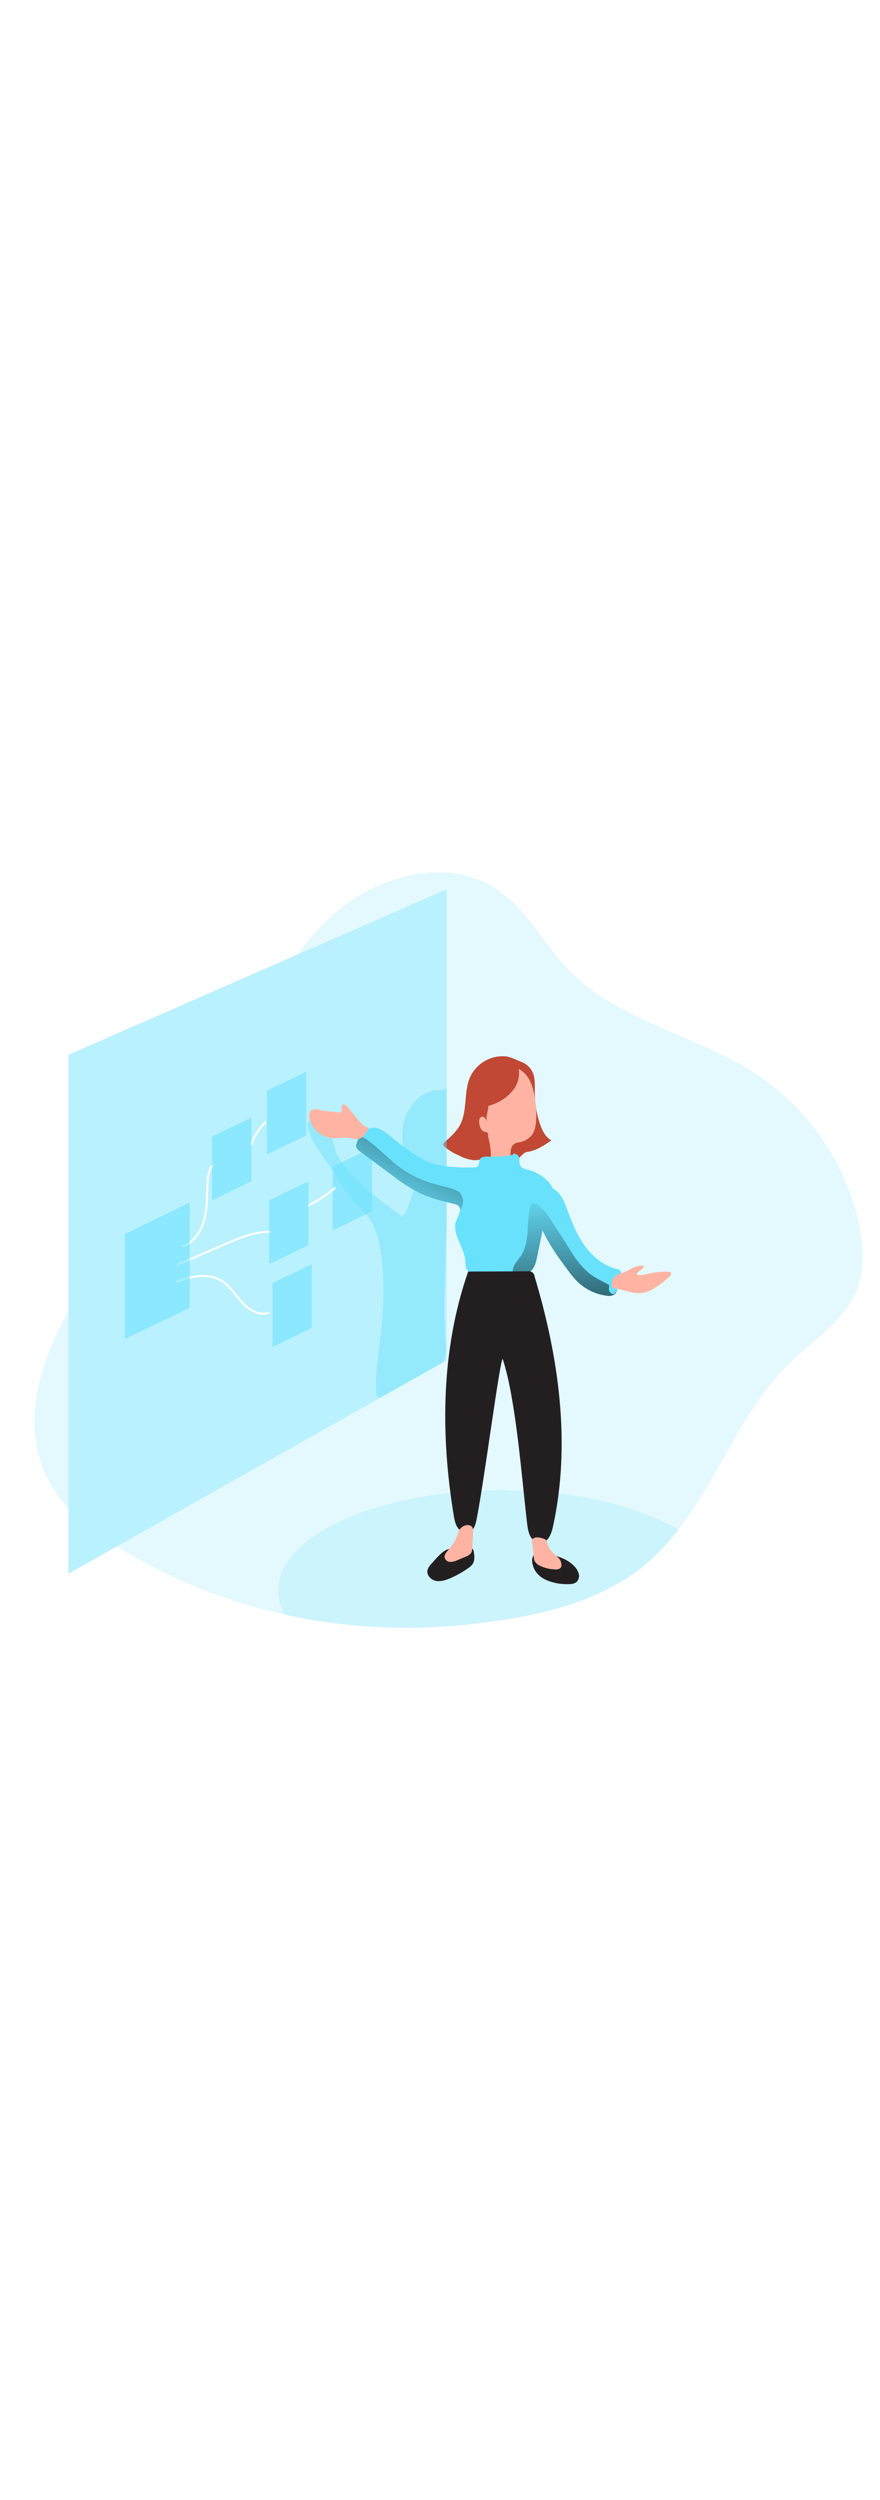 <svg id="_0349_product_manager" xmlns="http://www.w3.org/2000/svg" xmlns:xlink="http://www.w3.org/1999/xlink" viewBox="0 0 500 500" data-imageid="product-manager-26" imageName="Product Manager" class="illustrations_image" style="width: 176px;"><defs><style>.cls-1_product-manager-26{fill:none;stroke:#fff;stroke-miterlimit:10;stroke-width:1.13px;}.cls-2_product-manager-26{fill:url(#linear-gradient);}.cls-2_product-manager-26,.cls-3_product-manager-26,.cls-4_product-manager-26,.cls-5_product-manager-26,.cls-6_product-manager-26,.cls-7_product-manager-26,.cls-8_product-manager-26,.cls-9_product-manager-26,.cls-10_product-manager-26,.cls-11_product-manager-26{stroke-width:0px;}.cls-3_product-manager-26{opacity:.18;}.cls-3_product-manager-26,.cls-4_product-manager-26,.cls-10_product-manager-26,.cls-11_product-manager-26{fill:#68e1fd;}.cls-3_product-manager-26,.cls-4_product-manager-26,.cls-11_product-manager-26{isolation:isolate;}.cls-4_product-manager-26{opacity:.46;}.cls-5_product-manager-26{fill:url(#linear-gradient-2-product-manager-26);}.cls-6_product-manager-26{fill:url(#linear-gradient-3-product-manager-26);}.cls-7_product-manager-26{fill:#231f20;}.cls-8_product-manager-26{fill:#c14834;}.cls-9_product-manager-26{fill:#ffb4a3;}.cls-11_product-manager-26{opacity:.56;}</style><linearGradient id="linear-gradient-product-manager-26" x1="-999.96" y1="1819.77" x2="-1001.87" y2="1756.18" gradientTransform="translate(1282.29 1978.1) scale(1 -1)" gradientUnits="userSpaceOnUse"><stop offset="0" stop-color="#000"/><stop offset=".13" stop-color="#000" stop-opacity=".69"/><stop offset="1" stop-color="#000" stop-opacity="0"/></linearGradient><linearGradient id="linear-gradient-2-product-manager-26" x1="-1010.19" y1="1849.92" x2="-1060.73" y2="1749.14" gradientTransform="translate(1282.29 1978.1) scale(1 -1)" gradientUnits="userSpaceOnUse"><stop offset="0" stop-color="#000"/><stop offset="1" stop-color="#000" stop-opacity="0"/></linearGradient><linearGradient id="linear-gradient-3-product-manager-26" x1="-957.22" y1="1644.31" x2="-964.53" y2="1763.85" xlink:href="#linear-gradient-2-product-manager-26"/></defs><g id="background_product-manager-26"><path class="cls-3_product-manager-26 targetColor" d="M38.88,284.97v111.87c-30.09-32.82-21.18-74.54,0-111.87Z" style="fill: rgb(104, 225, 253);"/><path class="cls-3_product-manager-26 targetColor" d="M486.84,272.6c-6.97,17.66-24.46,28.36-38.07,41.58-27.24,26.45-40.3,64.9-63.27,94.66-5.41,7.13-11.58,13.65-18.39,19.45-26.7,22.46-62.74,30.02-97.42,34.03-36.08,4.32-72.63,2.57-108.13-5.19-33.68-7.44-65.84-20.56-95.12-38.79l150.26-84.8,35.31-19.93,1.8-1.02V44.99l-84.67,37.05c5.36-7.44,11.4-14.36,18.04-20.68,25.24-23.74,65.97-35.64,94.85-16.46,17.34,11.44,26.86,31.31,41.3,46.19,28.48,29.4,72.74,36.67,106.87,59.32,29.41,19.7,50.1,49.97,57.78,84.52,2.67,12.46,3.55,25.82-1.14,37.67Z" style="fill: rgb(104, 225, 253);"/><path class="cls-3_product-manager-26 targetColor" d="M385.5,408.85c-5.41,7.13-11.58,13.65-18.39,19.45-26.7,22.46-62.74,30.02-97.42,34.03-36.08,4.32-72.63,2.57-108.13-5.19-2.29-4.12-3.51-8.75-3.54-13.46,0-31.6,56.79-57.22,126.85-57.22,41,0,77.46,8.77,100.64,22.39Z" style="fill: rgb(104, 225, 253);"/></g><g id="board_product-manager-26"><polygon class="cls-4_product-manager-26 targetColor" points="253.8 44.99 253.8 312.63 252 313.64 216.7 333.55 66.43 418.37 38.88 433.91 38.88 139.06 169.13 82.05 253.8 44.99" style="fill: rgb(104, 225, 253);"/><polygon class="cls-11_product-manager-26 targetColor" points="174.02 184.9 151.65 195.7 151.65 159.45 174.02 148.65 174.02 184.9" style="fill: rgb(104, 225, 253);"/><polygon class="cls-11_product-manager-26 targetColor" points="211.36 228.06 189 238.86 189 202.61 211.36 191.81 211.36 228.06" style="fill: rgb(104, 225, 253);"/><path class="cls-1_product-manager-26" d="M103.71,248c6.63-2.37,10.84-9.08,12.51-15.91,1.67-6.84,1.34-13.96,1.75-20.98.2-3.39.71-7.05,3.1-9.45"/><path class="cls-1_product-manager-26" d="M100.45,258.53l27.45-11.88c8.31-3.6,16.95-7.27,26.01-7"/><path class="cls-1_product-manager-26" d="M99.99,268.17c8.31-3.31,18.22-5.36,25.87-.71,4.95,3,7.95,8.22,11.86,12.47,3.91,4.25,9.91,7.73,15.24,5.61"/><path class="cls-1_product-manager-26" d="M142.54,190.34c1.84-5.02,4.77-9.56,8.59-13.29"/><path class="cls-1_product-manager-26" d="M174.83,224.86c5.66-2.73,10.93-6.22,15.67-10.35"/><polygon class="cls-11_product-manager-26 targetColor" points="177.19 294.26 154.83 305.07 154.83 268.81 177.19 258.01 177.19 294.26" style="fill: rgb(104, 225, 253);"/><polygon class="cls-11_product-manager-26 targetColor" points="175.29 247.22 152.92 258.01 152.92 221.76 175.29 210.96 175.29 247.22" style="fill: rgb(104, 225, 253);"/><polygon class="cls-11_product-manager-26 targetColor" points="107.78 282.81 70.91 300.61 70.91 240.85 107.78 223.04 107.78 282.81" style="fill: rgb(104, 225, 253);"/><polygon class="cls-11_product-manager-26 targetColor" points="142.87 210.97 120.5 221.77 120.5 185.52 142.87 174.72 142.87 210.97" style="fill: rgb(104, 225, 253);"/></g><g id="character_product-manager-26"><path class="cls-8_product-manager-26" d="M286.79,139.92c-8.32-.48-16.09,4.14-19.64,11.68-3.85,8.58-1.35,19.16-5.83,27.43-2.12,3.9-5.57,6.86-8.87,9.83-.28.21-.5.51-.62.84-.17.62.32,1.24.79,1.65,2.48,2.05,5.26,3.72,8.24,4.95,2.65,1.48,5.57,2.39,8.59,2.67,1.83-.04,3.65-.3,5.41-.78,3-.71,4.78,2.89,7.78,2.13,3.21-.67,6.47-1.08,9.75-1.24,2.48-.16,4.58-4.52,7.03-4.82,5.11-.62,9.58-3.62,13.84-6.53-3.49-2.04-5.37-5.99-6.64-9.91-1.82-5.6-2.75-11.45-2.76-17.34,0-3.72.37-7.72-1.09-11.15-1.29-2.97-3.76-5.28-6.82-6.35-3.01-1.13-5.92-2.84-9.16-3.08Z"/><path class="cls-2_product-manager-26" d="M299.43,165.84c0-2.65-.15-5.29-.48-7.91-.35-2.66-1.78-5.06-3.95-6.63-3.03-1.92-6.98-1.14-10.4,0-1.71.5-3.34,1.21-4.87,2.13-3.85,2.48-5.91,7.06-6.92,11.55-1.02,4.5-1.24,9.14-2.48,13.62s-3.72,8.83-7.94,10.77c-1.63.57-3.22,1.23-4.77,1.98-.38.16-.65.5-.73.9,0,.33.14.65.37.89,2.58,3.22,7.08,4.06,11.15,4.41,4.31.37,8.67.47,12.97.56,3.43.07,6.98.14,10.17-1.16,3.18-1.3,5.71-3.8,8.97-4.77,1.73-.52,4.72-.71,5.25-2.87.47-1.88-1.63-5.03-2.29-6.71-2.2-5.35-3.57-11-4.04-16.77Z"/><path class="cls-7_product-manager-26" d="M304.55,432.92c1.38,1.83,3.17,3.3,5.24,4.3,4.02,1.83,8.39,2.72,12.8,2.61,1.8,0,3.72-.1,5.06-1.31,1.14-1.16,1.6-2.82,1.24-4.41-.38-1.56-1.16-2.98-2.28-4.14-4.45-4.95-11.27-6.67-17.61-7.6-2.6-.38-5.18-.95-6.3,1.94-1,2.64.31,6.45,1.85,8.61Z"/><path class="cls-7_product-manager-26" d="M245.18,428.19c-1.11,1.03-1.92,2.35-2.33,3.81-.5,2.72,1.93,5.31,4.63,5.92,2.7.61,5.51-.26,8.07-1.34,3.74-1.58,7.29-3.57,10.59-5.94.9-.58,1.69-1.32,2.34-2.17,1.44-2.09,1.1-4.88.63-7.37,0-.98-.8-1.78-1.79-1.78-.21,0-.41.04-.6.11-2.48.14-5.05.35-7.58.36-1.42-.16-2.86-.13-4.27.09-3.68.98-7.15,5.56-9.7,8.31Z"/><path class="cls-4_product-manager-26 targetColor" d="M253.17,251.55c-.26,16.64-1.24,33.32,0,49.92.28,4.07.5,8.67-1.16,12.16l-35.31,19.93c-.8.4-1.76.31-2.48-.24-.33-.47-.5-1.04-.46-1.61-.58-11.23,1.24-22.43,2.55-33.6,1.94-17.05,2.56-34.44-.79-51.27-.71-4.33-2.13-8.52-4.21-12.38-2.67-4.58-6.75-8.15-10.29-12.11-5.14-5.77-9.18-12.38-13.19-19.05-2.8-4.62-17.67-22.98-11.62-27.24,9.45-6.72,12.85,12.9,14.38,17.34,1.72,5.03,5.13,9.28,8.76,13.15,8.67,9.3,18.95,17,29.31,24.43,1.64-1.75,2.83-3.88,3.47-6.19,1.83-4.95,3.72-10.23,2.76-15.45-.7-2.86-1.71-5.64-3.01-8.28-3.22-7.79-4.53-16.61-2.19-24.77,2.34-8.16,8.73-15.26,16.95-17.09.64-.21,1.33-.21,1.97,0,.48.24,2.76-.26,5.14-.77v79.74c-.3,4.57-.52,9.03-.58,13.39Z" style="fill: rgb(104, 225, 253);"/><path class="cls-9_product-manager-26" d="M271.35,174.19c-.17,1.16-1.68,2.98-1.11,4.02,1.24,2.14,2.79,3.34,3.98,5.49.89,1.59,2.48-.24,3.02,1.51.89,3.18,1.44,6.45,1.66,9.75,0,1.72-.19,3.59.8,4.95.75.97,1.85,1.6,3.07,1.75,1.2.12,2.42,0,3.58-.36,1.43-.24,2.69-1.1,3.43-2.35.33-.94.44-1.95.31-2.93-.1-1.25.01-2.5.33-3.72.33-1.24,1.15-2.28,2.27-2.91.79-.33,1.63-.54,2.48-.64,2.62-.44,5.01-1.78,6.75-3.79,2.19-2.7,2.66-6.38,2.76-9.85.12-4.88-.34-9.76-1.37-14.53-1.24-5.52-3.19-10.17-7.99-13.16-5.39-3.38-12.87-2.13-17.75,1.96-4.88,4.09-7.43,10.48-7.98,16.82-.28,3.03-.46,5.88,1.76,8Z"/><path class="cls-8_product-manager-26" d="M276.97,177.33c-.33-.73-.75-1.42-1.24-2.06-.34-.51-.86-.87-1.45-1.02-.81-.03-1.54.47-1.8,1.24-.25.74-.3,1.53-.16,2.29.08,1.15.41,2.28.95,3.29.56,1.02,1.57,1.72,2.72,1.88.25-.01.51.03.74.14.3.22.48.55.51.92.22.88.19,2.15-.72,2.28-.49-.02-.94-.25-1.24-.64-1.52-1.35-2.88-2.87-4.05-4.53-1.47-2.58-2.52-5.37-3.1-8.28-.36-1.4-.67-3.02.22-4.16.43-.48.96-.87,1.56-1.11,1.92-.92,7.01-3.21,7.49.17.37,2.97-1.89,6.59-.46,9.6Z"/><path class="cls-8_product-manager-26" d="M292,158.56c-3,4-7.11,7.01-11.83,8.67-1.58.65-3.25,1.06-4.95,1.24-1.13-.02-2.27.1-3.37.36-1.31.58-2.45,1.47-3.33,2.6-1.13-2.82-2.27-5.75-2.14-8.78.18-2.03.67-4.03,1.47-5.91,1.52-4.01,3.5-8.07,6.97-10.61,2.75-1.87,5.99-2.89,9.31-2.92,2.41-.05,4.82.16,7.19.61,2.55.46,3.02.79,3.44,3.42.55,3.99-.44,8.04-2.77,11.33Z"/><path class="cls-10_product-manager-26 targetColor" d="M311.56,230.62c-1.33,1.92-2.3,4.07-2.86,6.34-.12.62-.26,1.24-.38,1.85-1.07,5.14-2.14,10.28-3.19,15.41-.62,2.92-1.39,6.09-3.78,7.88-1.35.89-2.88,1.47-4.48,1.72-1.45.3-2.92.56-4.4.77-7.42,1.03-14.96.76-22.29-.79-1.78-.38-3.72-.95-4.77-2.48-1.05-1.52-.88-3.52-1.04-5.34-.68-7.85-7.9-15.21-5.15-22.6.79-2.09,2.28-4.56,2.14-6.54-.03-.76-.38-1.48-.95-1.98-.72-.56-1.58-.92-2.48-1.06-6.63-1.63-13.34-3.23-19.49-6.19-5.44-2.8-10.59-6.12-15.39-9.91l-18.29-13.55c-1.22-.67-2.12-1.81-2.48-3.16-.02-.14-.02-.29,0-.43.09-.89.4-1.74.9-2.48l.07-.15c.38-.67.78-1.35,1.24-2.01,1.59-2.48,3.54-4.71,6.33-5.31,4.07-.88,7.81,2.13,11.05,4.77,8.52,6.92,17.75,14.7,28.48,16.62,6.23.91,12.52,1.25,18.81,1.02.75.08,1.51-.09,2.15-.5,1.18-.97.63-2.91,1.41-4.21.78-1.3,2.91-1.5,4.62-1.41,4.75.2,9.52-.14,14.19-1.03-.28-1.13,1.41-.61,2.38,0,.88.8,1.34,1.97,1.24,3.16-.11,1.17.13,2.34.67,3.38.91.98,2.13,1.6,3.46,1.76,3.91.94,7.55,2.78,10.63,5.36,1.75,1.51,3.18,3.36,4.21,5.42.76,1.51,1.25,3.15,1.46,4.83.5,4.35-1.87,7.45-4.01,10.85Z" style="fill: rgb(104, 225, 253);"/><path class="cls-5_product-manager-26" d="M261.65,226.63l-.31.22c-.03-.76-.38-1.48-.95-1.98-.72-.56-1.58-.92-2.48-1.06-6.63-1.63-13.34-3.23-19.49-6.19-5.44-2.8-10.59-6.12-15.39-9.91l-18.28-13.57c-1.22-.67-2.12-1.81-2.48-3.16-.02-.14-.02-.29,0-.43.24-.85.54-1.68.9-2.48l.07-.15c.02-.84.49-1.61,1.24-2.01,1.77-.94,6.44,2.74,17.1,12.56,18.44,16.95,36.67,14.2,40.06,19.49,3.39,5.29,0,8.67,0,8.67Z"/><path class="cls-10_product-manager-26 targetColor" d="M352.76,264.53c-.49,2.61-1.17,5.18-2.02,7.69,0,.1-.06.21-.1.32-.25,1-.77,1.91-1.5,2.64-1.26.83-2.81,1.12-4.28.78-6.55-.79-12.63-3.78-17.25-8.48-1.79-1.89-3.44-3.89-4.95-6.01-5.31-7.15-10.76-14.59-14.38-22.66-2.04-4.39-3.39-9.06-4.01-13.86,0-.41-.09-.85-.12-1.34-.21-3.1,0-7.43,2.64-9.06,2.07-1.33,4.95-.71,7.32.54,1.08.55,2.08,1.27,2.93,2.13,2.82,2.9,4.21,6.87,5.59,10.69,2.58,7.1,5.5,14.15,10.01,20.19,4.51,6.03,10.76,11.07,18.09,12.79.53.08,1.04.28,1.49.58.7.86.91,2.01.56,3.06Z" style="fill: rgb(104, 225, 253);"/><path class="cls-6_product-manager-26" d="M345.95,272.32c0,1.41,1.68,3.19,2.93,2.54.72-.37,1.77-2.37,1.76-2.32-.25,1-.77,1.91-1.5,2.64-1.26.83-2.81,1.12-4.28.78-6.55-.79-12.63-3.78-17.25-8.48-1.79-1.89-3.44-3.89-4.95-6.01-5.31-7.15-10.76-14.59-14.38-22.66-1.07,5.14-2.14,10.28-3.19,15.41-.62,2.92-1.39,6.09-3.78,7.88-1.35.89-2.88,1.47-4.48,1.72-1.45.3-2.92.56-4.4.77-.43-.51-.74-1.1-.92-1.75-.89-3.32,2.15-6.19,4.12-9.03,2.8-3.96,3.72-8.93,4.09-13.77.37-4.84.32-9.72,1.46-14.43.1-.6.37-1.16.76-1.62.6-.54,1.46-.68,2.2-.37.72.23,1.39.59,1.98,1.06,2.05,1.73,3.87,3.73,5.4,5.94,2.19,3.06,4.07,6.43,6.19,9.54,5.76,8.48,8.77,15.67,16.4,22.51,3.03,2.72,8.24,5.13,11.75,7.02.5.25.05,1.77.09,2.63Z"/><path class="cls-9_product-manager-26" d="M209.48,180.52c-2.19-.12-3.84-1.94-5.24-3.64l-5.68-6.91c-.82-1.16-1.89-2.11-3.13-2.8-.17-.1-.38-.13-.57-.09-.2.12-.34.31-.38.53-.32.98-.46,2.01-.4,3.03.06.31.01.63-.14.9-.31.27-.73.36-1.13.26l-7.75-.82c-1.28.09-2.56-.15-3.72-.71-1.4-.56-2.97-.47-4.3.25-1.49,1.09-1.56,3.29-1.11,5.09,1.55,5.91,6.61,10.22,12.68,10.82,3.17.25,6.35-.57,9.51-.17,2.03.26,4.09,1.02,6.07.48,2.55-.73,4.06-3.98,5.29-6.24Z"/><path class="cls-7_product-manager-26" d="M270.79,403.03c-.63,3.19-1.73,6.98-5.19,7.54-1.58.2-3.16-.31-4.31-1.41-2.4-2.17-2.98-5.31-3.48-8.33-7.59-46.15-7.21-94.45,8.2-138.61,11.15,0,22.62-.11,33.71-.14,1.8-.39,3.57.74,3.97,2.54.03.16.06.32.07.48,13.84,46.03,20.72,95.35,10.38,142.28-.89,4.06-2.85,8.95-7.16,9-1.69-.03-3.28-.77-4.4-2.04-2.23-2.48-2.67-5.68-3.06-8.82-2.9-23.97-6.28-70.76-13.92-93.67-1.65.94-10.38,68.8-14.81,91.18Z"/><path class="cls-9_product-manager-26" d="M365.38,258.87c.14,0,.27.05.37.14.06.13.06.27,0,.4-.43,1.89-3.27,2.35-3.85,4.2-.04.09-.04.19,0,.28.08.12.21.2.36.22,2.6.56,5.24-.52,7.84-1.08,2.04-.39,4.11-.62,6.19-.68,1.26-.12,2.54-.12,3.8,0,.34.02.67.14.94.36.28.35.35.82.19,1.24-.21.42-.5.78-.85,1.08-2.56,2.45-5.36,4.63-8.37,6.5-4.06,2.91-9.26,3.74-14.02,2.23-2.91-.63-5.77-1.55-8.67-1.91-.25-.01-.5-.07-.73-.19-.23-.15-.41-.37-.52-.62-.58-1.19-.62-2.57-.12-3.79.97-2.48,2.48-3.43,4.95-4.1,2.79-.78,5.21-2.48,7.9-3.49,1.46-.58,3.02-.85,4.59-.79Z"/><path class="cls-9_product-manager-26" d="M303.2,424.13c.03.85.2,1.69.51,2.48.75,1.33,1.94,2.36,3.37,2.9,2.72,1.26,5.67,1.92,8.67,1.94,1.04.13,2.08-.23,2.82-.97.26-.37.41-.79.45-1.24.05-1.68-.62-3.31-1.85-4.47-1.13-1.24-2.48-2.2-3.62-3.43-1.3-1.44-2.21-3.18-2.65-5.06-.06-.46-.22-.91-.46-1.31-.28-.33-.64-.59-1.04-.76-1.7-.78-5.92-1.83-6.97.3-.5.99.21,3.34.32,4.43l.45,5.19Z"/><path class="cls-9_product-manager-26" d="M254.57,420.57c-1.09,1.24-2.3,2.75-1.91,4.35.48,1.4,1.82,2.32,3.29,2.28,1.44-.06,2.84-.42,4.12-1.08l4.48-1.89c1.33-.39,2.48-1.23,3.27-2.38.34-.78.51-1.63.5-2.48l.5-8.93c.06-1.24,0-2.69-.93-3.46-2.56-2.03-6.63.51-7.43,3.08-1.15,3.9-3.16,7.49-5.89,10.5Z"/></g></svg>